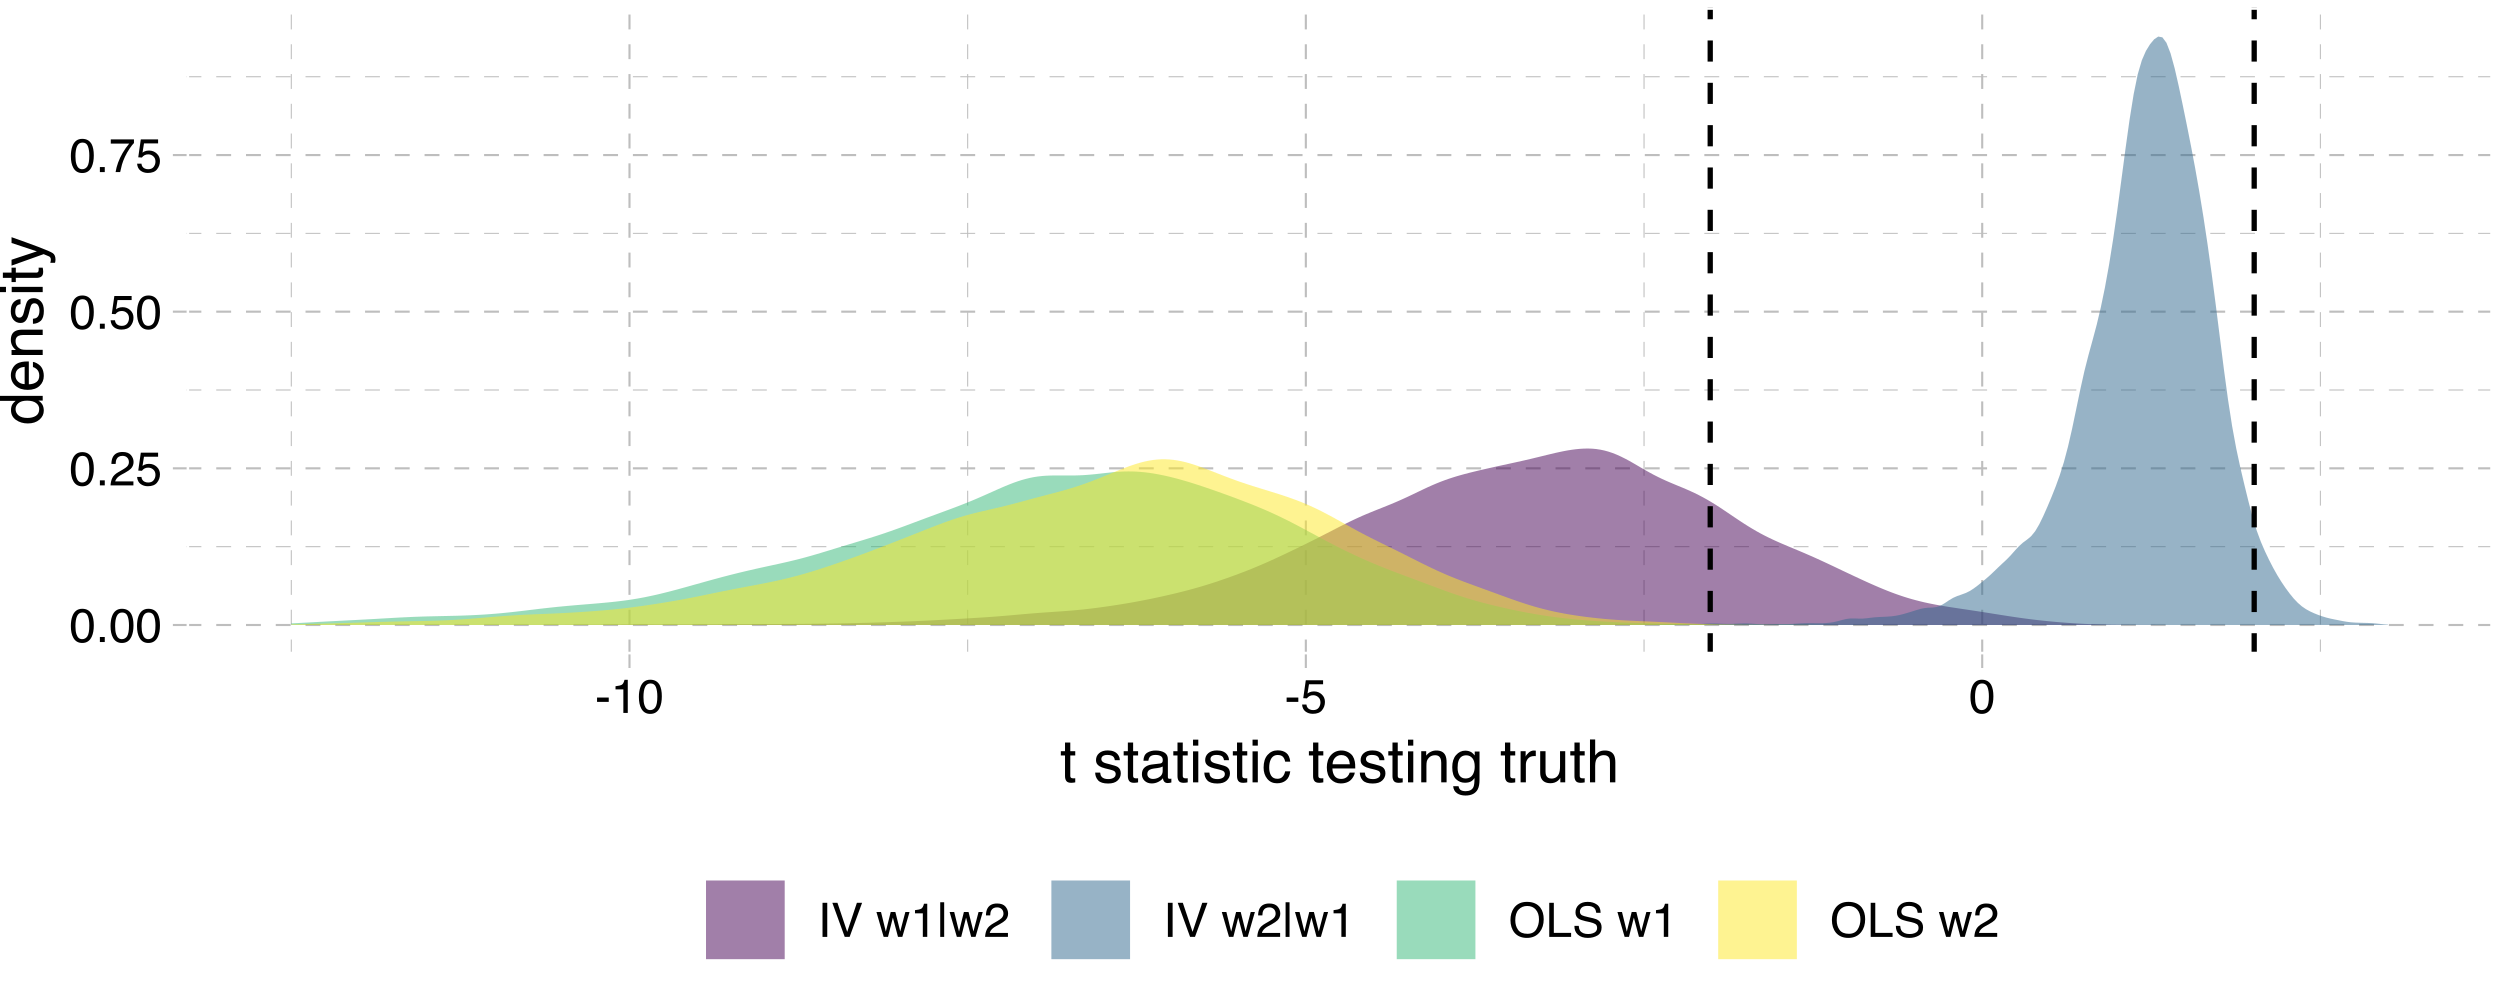 <?xml version="1.0" encoding="UTF-8"?>
<svg xmlns="http://www.w3.org/2000/svg" xmlns:xlink="http://www.w3.org/1999/xlink" width="504pt" height="201pt" viewBox="0 0 504 201" version="1.1">
<defs>
<g>
<symbol overflow="visible" id="glyph0-0">
<path style="stroke:none;" d="M 0.312 0 L 0.312 -6.875 L 5.766 -6.875 L 5.766 0 Z M 4.906 -0.859 L 4.906 -6.016 L 1.172 -6.016 L 1.172 -0.859 Z M 4.906 -0.859 "/>
</symbol>
<symbol overflow="visible" id="glyph0-1">
<path style="stroke:none;" d="M 2.594 -6.703 C 3.457 -6.703 4.086 -6.348 4.484 -5.641 C 4.773 -5.086 4.922 -4.328 4.922 -3.359 C 4.922 -2.453 4.785 -1.695 4.516 -1.094 C 4.129 -0.238 3.488 0.188 2.594 0.188 C 1.781 0.188 1.18 -0.16 0.797 -0.859 C 0.461 -1.453 0.297 -2.238 0.297 -3.219 C 0.297 -3.977 0.395 -4.633 0.594 -5.188 C 0.957 -6.195 1.625 -6.703 2.594 -6.703 Z M 2.578 -0.578 C 3.016 -0.578 3.363 -0.77 3.625 -1.156 C 3.883 -1.551 4.016 -2.273 4.016 -3.328 C 4.016 -4.086 3.922 -4.711 3.734 -5.203 C 3.547 -5.703 3.18 -5.953 2.641 -5.953 C 2.148 -5.953 1.789 -5.719 1.562 -5.25 C 1.332 -4.781 1.219 -4.094 1.219 -3.188 C 1.219 -2.5 1.289 -1.945 1.438 -1.531 C 1.656 -0.895 2.035 -0.578 2.578 -0.578 Z M 2.578 -0.578 "/>
</symbol>
<symbol overflow="visible" id="glyph0-2">
<path style="stroke:none;" d="M 0.812 -1.016 L 1.797 -1.016 L 1.797 0 L 0.812 0 Z M 0.812 -1.016 "/>
</symbol>
<symbol overflow="visible" id="glyph0-3">
<path style="stroke:none;" d="M 0.297 0 C 0.328 -0.57 0.445 -1.07 0.656 -1.5 C 0.863 -1.938 1.27 -2.328 1.875 -2.672 L 2.766 -3.188 C 3.172 -3.426 3.457 -3.629 3.625 -3.797 C 3.875 -4.055 4 -4.352 4 -4.688 C 4 -5.07 3.879 -5.379 3.641 -5.609 C 3.41 -5.836 3.102 -5.953 2.719 -5.953 C 2.133 -5.953 1.734 -5.734 1.516 -5.297 C 1.398 -5.066 1.336 -4.742 1.328 -4.328 L 0.469 -4.328 C 0.477 -4.91 0.582 -5.383 0.781 -5.75 C 1.145 -6.406 1.789 -6.734 2.719 -6.734 C 3.488 -6.734 4.051 -6.523 4.406 -6.109 C 4.758 -5.691 4.938 -5.227 4.938 -4.719 C 4.938 -4.188 4.75 -3.727 4.375 -3.344 C 4.156 -3.125 3.758 -2.852 3.188 -2.531 L 2.547 -2.188 C 2.242 -2.02 2.004 -1.859 1.828 -1.703 C 1.516 -1.43 1.316 -1.129 1.234 -0.797 L 4.906 -0.797 L 4.906 0 Z M 0.297 0 "/>
</symbol>
<symbol overflow="visible" id="glyph0-4">
<path style="stroke:none;" d="M 1.188 -1.703 C 1.238 -1.223 1.461 -0.895 1.859 -0.719 C 2.055 -0.625 2.285 -0.578 2.547 -0.578 C 3.047 -0.578 3.414 -0.734 3.656 -1.047 C 3.895 -1.367 4.016 -1.723 4.016 -2.109 C 4.016 -2.578 3.867 -2.938 3.578 -3.188 C 3.297 -3.445 2.957 -3.578 2.562 -3.578 C 2.27 -3.578 2.02 -3.52 1.812 -3.406 C 1.602 -3.289 1.426 -3.133 1.281 -2.938 L 0.547 -2.984 L 1.062 -6.594 L 4.547 -6.594 L 4.547 -5.781 L 1.703 -5.781 L 1.406 -3.922 C 1.562 -4.035 1.711 -4.125 1.859 -4.188 C 2.109 -4.289 2.395 -4.344 2.719 -4.344 C 3.332 -4.344 3.852 -4.141 4.281 -3.734 C 4.707 -3.336 4.922 -2.836 4.922 -2.234 C 4.922 -1.598 4.723 -1.035 4.328 -0.547 C 3.941 -0.066 3.32 0.172 2.469 0.172 C 1.914 0.172 1.43 0.02 1.016 -0.281 C 0.598 -0.594 0.363 -1.066 0.312 -1.703 Z M 1.188 -1.703 "/>
</symbol>
<symbol overflow="visible" id="glyph0-5">
<path style="stroke:none;" d="M 5.016 -6.594 L 5.016 -5.859 C 4.797 -5.648 4.508 -5.285 4.156 -4.766 C 3.801 -4.242 3.484 -3.688 3.203 -3.094 C 2.93 -2.508 2.727 -1.977 2.594 -1.5 C 2.5 -1.188 2.379 -0.688 2.234 0 L 1.312 0 C 1.52 -1.281 1.988 -2.555 2.719 -3.828 C 3.145 -4.566 3.594 -5.207 4.062 -5.75 L 0.344 -5.75 L 0.344 -6.594 Z M 5.016 -6.594 "/>
</symbol>
<symbol overflow="visible" id="glyph0-6">
<path style="stroke:none;" d="M 0.391 -3.109 L 2.75 -3.109 L 2.75 -2.234 L 0.391 -2.234 Z M 0.391 -3.109 "/>
</symbol>
<symbol overflow="visible" id="glyph0-7">
<path style="stroke:none;" d="M 0.922 -4.75 L 0.922 -5.391 C 1.523 -5.453 1.945 -5.551 2.188 -5.688 C 2.426 -5.832 2.609 -6.164 2.734 -6.688 L 3.391 -6.688 L 3.391 0 L 2.5 0 L 2.5 -4.75 Z M 0.922 -4.75 "/>
</symbol>
<symbol overflow="visible" id="glyph0-8">
<path style="stroke:none;" d="M 0.938 -6.875 L 1.891 -6.875 L 1.891 0 L 0.938 0 Z M 0.938 -6.875 "/>
</symbol>
<symbol overflow="visible" id="glyph0-9">
<path style="stroke:none;" d="M 1.281 -6.875 L 3.25 -1.016 L 5.203 -6.875 L 6.25 -6.875 L 3.734 0 L 2.75 0 L 0.25 -6.875 Z M 1.281 -6.875 "/>
</symbol>
<symbol overflow="visible" id="glyph0-10">
<path style="stroke:none;" d=""/>
</symbol>
<symbol overflow="visible" id="glyph0-11">
<path style="stroke:none;" d="M 1 -5.016 L 1.969 -1.062 L 2.953 -5.016 L 3.891 -5.016 L 4.875 -1.094 L 5.906 -5.016 L 6.75 -5.016 L 5.297 0 L 4.422 0 L 3.391 -3.891 L 2.406 0 L 1.531 0 L 0.078 -5.016 Z M 1 -5.016 "/>
</symbol>
<symbol overflow="visible" id="glyph0-12">
<path style="stroke:none;" d="M 1.469 0 L 0.672 0 L 0.672 -6.984 L 1.469 -6.984 Z M 1.469 0 "/>
</symbol>
<symbol overflow="visible" id="glyph0-13">
<path style="stroke:none;" d="M 3.703 -7.062 C 4.91 -7.062 5.812 -6.672 6.406 -5.891 C 6.852 -5.285 7.078 -4.508 7.078 -3.562 C 7.078 -2.531 6.816 -1.676 6.297 -1 C 5.68 -0.195 4.812 0.203 3.688 0.203 C 2.625 0.203 1.789 -0.145 1.188 -0.844 C 0.645 -1.52 0.375 -2.375 0.375 -3.406 C 0.375 -4.332 0.602 -5.129 1.062 -5.797 C 1.656 -6.641 2.535 -7.062 3.703 -7.062 Z M 3.797 -0.625 C 4.617 -0.625 5.211 -0.922 5.578 -1.516 C 5.941 -2.109 6.125 -2.785 6.125 -3.547 C 6.125 -4.359 5.91 -5.008 5.484 -5.5 C 5.066 -5.988 4.488 -6.234 3.75 -6.234 C 3.039 -6.234 2.461 -5.988 2.016 -5.5 C 1.566 -5.02 1.344 -4.301 1.344 -3.344 C 1.344 -2.582 1.535 -1.938 1.922 -1.406 C 2.305 -0.883 2.93 -0.625 3.797 -0.625 Z M 3.734 -7.062 Z M 3.734 -7.062 "/>
</symbol>
<symbol overflow="visible" id="glyph0-14">
<path style="stroke:none;" d="M 0.734 -6.875 L 1.656 -6.875 L 1.656 -0.812 L 5.141 -0.812 L 5.141 0 L 0.734 0 Z M 0.734 -6.875 "/>
</symbol>
<symbol overflow="visible" id="glyph0-15">
<path style="stroke:none;" d="M 1.344 -2.219 C 1.363 -1.832 1.453 -1.516 1.609 -1.266 C 1.922 -0.805 2.469 -0.578 3.25 -0.578 C 3.602 -0.578 3.922 -0.629 4.203 -0.734 C 4.766 -0.93 5.047 -1.281 5.047 -1.781 C 5.047 -2.156 4.926 -2.422 4.688 -2.578 C 4.445 -2.734 4.078 -2.867 3.578 -2.984 L 2.641 -3.188 C 2.035 -3.332 1.602 -3.488 1.344 -3.656 C 0.906 -3.938 0.688 -4.363 0.688 -4.938 C 0.688 -5.551 0.898 -6.055 1.328 -6.453 C 1.766 -6.859 2.375 -7.062 3.156 -7.062 C 3.875 -7.062 4.484 -6.883 4.984 -6.531 C 5.492 -6.188 5.75 -5.629 5.75 -4.859 L 4.875 -4.859 C 4.82 -5.234 4.723 -5.516 4.578 -5.703 C 4.285 -6.066 3.801 -6.25 3.125 -6.25 C 2.57 -6.25 2.176 -6.133 1.938 -5.906 C 1.695 -5.676 1.578 -5.406 1.578 -5.094 C 1.578 -4.758 1.719 -4.516 2 -4.359 C 2.188 -4.254 2.602 -4.129 3.25 -3.984 L 4.219 -3.766 C 4.676 -3.66 5.035 -3.516 5.297 -3.328 C 5.734 -3.004 5.953 -2.535 5.953 -1.922 C 5.953 -1.16 5.672 -0.613 5.109 -0.281 C 4.555 0.039 3.914 0.203 3.188 0.203 C 2.332 0.203 1.66 -0.016 1.172 -0.453 C 0.691 -0.891 0.457 -1.477 0.469 -2.219 Z M 3.219 -7.062 Z M 3.219 -7.062 "/>
</symbol>
<symbol overflow="visible" id="glyph1-0">
<path style="stroke:none;" d="M 0.391 0 L 0.391 -8.609 L 7.219 -8.609 L 7.219 0 Z M 6.141 -1.078 L 6.141 -7.531 L 1.469 -7.531 L 1.469 -1.078 Z M 6.141 -1.078 "/>
</symbol>
<symbol overflow="visible" id="glyph1-1">
<path style="stroke:none;" d="M 0.984 -8.031 L 2.047 -8.031 L 2.047 -6.281 L 3.047 -6.281 L 3.047 -5.422 L 2.047 -5.422 L 2.047 -1.312 C 2.047 -1.094 2.125 -0.945 2.281 -0.875 C 2.352 -0.832 2.488 -0.812 2.688 -0.812 C 2.738 -0.812 2.789 -0.812 2.844 -0.812 C 2.906 -0.82 2.973 -0.828 3.047 -0.828 L 3.047 0 C 2.93 0.031 2.805 0.051 2.672 0.062 C 2.547 0.082 2.406 0.094 2.25 0.094 C 1.758 0.094 1.426 -0.031 1.25 -0.281 C 1.07 -0.531 0.984 -0.859 0.984 -1.266 L 0.984 -5.422 L 0.141 -5.422 L 0.141 -6.281 L 0.984 -6.281 Z M 0.984 -8.031 "/>
</symbol>
<symbol overflow="visible" id="glyph1-2">
<path style="stroke:none;" d=""/>
</symbol>
<symbol overflow="visible" id="glyph1-3">
<path style="stroke:none;" d="M 1.406 -1.969 C 1.438 -1.613 1.523 -1.344 1.672 -1.156 C 1.93 -0.82 2.391 -0.656 3.047 -0.656 C 3.441 -0.656 3.785 -0.738 4.078 -0.906 C 4.379 -1.07 4.531 -1.332 4.531 -1.688 C 4.531 -1.957 4.41 -2.164 4.172 -2.312 C 4.016 -2.395 3.711 -2.492 3.266 -2.609 L 2.422 -2.812 C 1.891 -2.945 1.5 -3.098 1.25 -3.266 C 0.789 -3.547 0.562 -3.941 0.562 -4.453 C 0.562 -5.047 0.773 -5.523 1.203 -5.891 C 1.629 -6.254 2.207 -6.438 2.938 -6.438 C 3.875 -6.438 4.551 -6.16 4.969 -5.609 C 5.238 -5.254 5.367 -4.875 5.359 -4.469 L 4.359 -4.469 C 4.336 -4.707 4.254 -4.926 4.109 -5.125 C 3.867 -5.395 3.445 -5.531 2.844 -5.531 C 2.445 -5.531 2.145 -5.453 1.938 -5.297 C 1.738 -5.148 1.641 -4.953 1.641 -4.703 C 1.641 -4.43 1.773 -4.211 2.047 -4.047 C 2.203 -3.953 2.43 -3.867 2.734 -3.797 L 3.422 -3.625 C 4.18 -3.438 4.691 -3.258 4.953 -3.094 C 5.359 -2.82 5.562 -2.395 5.562 -1.812 C 5.562 -1.258 5.348 -0.781 4.922 -0.375 C 4.504 0.031 3.863 0.234 3 0.234 C 2.062 0.234 1.395 0.023 1 -0.391 C 0.613 -0.816 0.41 -1.344 0.391 -1.969 Z M 2.953 -6.422 Z M 2.953 -6.422 "/>
</symbol>
<symbol overflow="visible" id="glyph1-4">
<path style="stroke:none;" d="M 1.578 -1.672 C 1.578 -1.367 1.688 -1.129 1.906 -0.953 C 2.133 -0.773 2.398 -0.688 2.703 -0.688 C 3.078 -0.688 3.438 -0.77 3.781 -0.938 C 4.375 -1.227 4.672 -1.695 4.672 -2.344 L 4.672 -3.188 C 4.535 -3.113 4.363 -3.047 4.156 -2.984 C 3.957 -2.93 3.758 -2.895 3.562 -2.875 L 2.938 -2.797 C 2.551 -2.742 2.258 -2.66 2.062 -2.547 C 1.738 -2.367 1.578 -2.078 1.578 -1.672 Z M 4.141 -3.797 C 4.379 -3.828 4.539 -3.93 4.625 -4.109 C 4.664 -4.203 4.688 -4.336 4.688 -4.516 C 4.688 -4.867 4.555 -5.125 4.297 -5.281 C 4.047 -5.445 3.688 -5.531 3.219 -5.531 C 2.664 -5.531 2.273 -5.383 2.047 -5.094 C 1.91 -4.926 1.82 -4.68 1.781 -4.359 L 0.797 -4.359 C 0.816 -5.129 1.066 -5.664 1.547 -5.969 C 2.035 -6.27 2.598 -6.422 3.234 -6.422 C 3.973 -6.422 4.57 -6.281 5.031 -6 C 5.488 -5.719 5.719 -5.281 5.719 -4.688 L 5.719 -1.078 C 5.719 -0.973 5.738 -0.883 5.781 -0.812 C 5.832 -0.75 5.93 -0.719 6.078 -0.719 C 6.117 -0.719 6.164 -0.719 6.219 -0.719 C 6.281 -0.727 6.348 -0.738 6.422 -0.75 L 6.422 0.031 C 6.254 0.07 6.125 0.098 6.031 0.109 C 5.945 0.129 5.832 0.141 5.688 0.141 C 5.32 0.141 5.062 0.008 4.906 -0.25 C 4.812 -0.383 4.75 -0.578 4.719 -0.828 C 4.5 -0.547 4.188 -0.301 3.781 -0.094 C 3.383 0.113 2.945 0.219 2.469 0.219 C 1.883 0.219 1.406 0.039 1.031 -0.312 C 0.664 -0.664 0.484 -1.109 0.484 -1.641 C 0.484 -2.223 0.664 -2.676 1.031 -3 C 1.395 -3.32 1.867 -3.52 2.453 -3.594 Z M 3.266 -6.422 Z M 3.266 -6.422 "/>
</symbol>
<symbol overflow="visible" id="glyph1-5">
<path style="stroke:none;" d="M 0.781 -6.25 L 1.844 -6.25 L 1.844 0 L 0.781 0 Z M 0.781 -8.609 L 1.844 -8.609 L 1.844 -7.406 L 0.781 -7.406 Z M 0.781 -8.609 "/>
</symbol>
<symbol overflow="visible" id="glyph1-6">
<path style="stroke:none;" d="M 3.188 -6.453 C 3.895 -6.453 4.469 -6.281 4.906 -5.938 C 5.352 -5.594 5.625 -5.004 5.719 -4.172 L 4.688 -4.172 C 4.625 -4.555 4.484 -4.875 4.266 -5.125 C 4.047 -5.383 3.688 -5.516 3.188 -5.516 C 2.52 -5.516 2.039 -5.188 1.75 -4.531 C 1.562 -4.102 1.469 -3.578 1.469 -2.953 C 1.469 -2.328 1.598 -1.797 1.859 -1.359 C 2.129 -0.93 2.551 -0.719 3.125 -0.719 C 3.562 -0.719 3.906 -0.852 4.156 -1.125 C 4.414 -1.395 4.594 -1.758 4.688 -2.219 L 5.719 -2.219 C 5.602 -1.383 5.312 -0.773 4.844 -0.391 C 4.375 -0.004 3.773 0.188 3.047 0.188 C 2.223 0.188 1.566 -0.113 1.078 -0.719 C 0.586 -1.32 0.344 -2.07 0.344 -2.969 C 0.344 -4.07 0.609 -4.926 1.141 -5.531 C 1.68 -6.145 2.363 -6.453 3.188 -6.453 Z M 3.031 -6.422 Z M 3.031 -6.422 "/>
</symbol>
<symbol overflow="visible" id="glyph1-7">
<path style="stroke:none;" d="M 3.391 -6.422 C 3.836 -6.422 4.27 -6.316 4.688 -6.109 C 5.102 -5.898 5.422 -5.629 5.641 -5.297 C 5.848 -4.973 5.988 -4.602 6.062 -4.188 C 6.125 -3.895 6.156 -3.43 6.156 -2.797 L 1.547 -2.797 C 1.566 -2.16 1.719 -1.648 2 -1.266 C 2.281 -0.879 2.719 -0.688 3.312 -0.688 C 3.863 -0.688 4.301 -0.867 4.625 -1.234 C 4.812 -1.441 4.945 -1.688 5.031 -1.969 L 6.062 -1.969 C 6.039 -1.738 5.953 -1.484 5.797 -1.203 C 5.641 -0.922 5.469 -0.688 5.281 -0.5 C 4.957 -0.188 4.555 0.02 4.078 0.125 C 3.828 0.188 3.539 0.219 3.219 0.219 C 2.438 0.219 1.773 -0.062 1.234 -0.625 C 0.691 -1.195 0.422 -1.992 0.422 -3.016 C 0.422 -4.023 0.691 -4.844 1.234 -5.469 C 1.785 -6.102 2.504 -6.422 3.391 -6.422 Z M 5.062 -3.641 C 5.02 -4.098 4.922 -4.461 4.766 -4.734 C 4.484 -5.242 4.004 -5.5 3.328 -5.5 C 2.836 -5.5 2.426 -5.32 2.094 -4.969 C 1.77 -4.625 1.598 -4.18 1.578 -3.641 Z M 3.281 -6.422 Z M 3.281 -6.422 "/>
</symbol>
<symbol overflow="visible" id="glyph1-8">
<path style="stroke:none;" d="M 0.781 -6.281 L 1.781 -6.281 L 1.781 -5.391 C 2.07 -5.754 2.383 -6.016 2.719 -6.172 C 3.051 -6.336 3.422 -6.422 3.828 -6.422 C 4.711 -6.422 5.312 -6.109 5.625 -5.484 C 5.801 -5.141 5.891 -4.656 5.891 -4.031 L 5.891 0 L 4.812 0 L 4.812 -3.953 C 4.812 -4.336 4.754 -4.645 4.641 -4.875 C 4.453 -5.27 4.113 -5.469 3.625 -5.469 C 3.375 -5.469 3.172 -5.441 3.016 -5.391 C 2.723 -5.305 2.469 -5.133 2.25 -4.875 C 2.07 -4.664 1.957 -4.453 1.906 -4.234 C 1.852 -4.016 1.828 -3.695 1.828 -3.281 L 1.828 0 L 0.781 0 Z M 3.25 -6.422 Z M 3.25 -6.422 "/>
</symbol>
<symbol overflow="visible" id="glyph1-9">
<path style="stroke:none;" d="M 2.984 -6.391 C 3.484 -6.391 3.914 -6.27 4.281 -6.031 C 4.477 -5.883 4.68 -5.68 4.891 -5.422 L 4.891 -6.219 L 5.859 -6.219 L 5.859 -0.516 C 5.859 0.285 5.742 0.914 5.516 1.375 C 5.078 2.227 4.25 2.656 3.031 2.656 C 2.352 2.656 1.785 2.504 1.328 2.203 C 0.867 1.898 0.609 1.426 0.547 0.781 L 1.625 0.781 C 1.676 1.062 1.773 1.281 1.922 1.438 C 2.16 1.664 2.535 1.781 3.047 1.781 C 3.859 1.781 4.391 1.492 4.641 0.922 C 4.785 0.586 4.852 -0.008 4.844 -0.875 C 4.633 -0.551 4.379 -0.312 4.078 -0.156 C 3.785 0 3.395 0.078 2.906 0.078 C 2.227 0.078 1.633 -0.16 1.125 -0.641 C 0.613 -1.129 0.359 -1.93 0.359 -3.047 C 0.359 -4.098 0.613 -4.914 1.125 -5.5 C 1.645 -6.094 2.266 -6.391 2.984 -6.391 Z M 4.891 -3.172 C 4.891 -3.941 4.727 -4.516 4.406 -4.891 C 4.082 -5.266 3.676 -5.453 3.188 -5.453 C 2.438 -5.453 1.926 -5.102 1.656 -4.406 C 1.508 -4.039 1.438 -3.555 1.438 -2.953 C 1.438 -2.242 1.578 -1.703 1.859 -1.328 C 2.148 -0.961 2.539 -0.781 3.031 -0.781 C 3.789 -0.781 4.32 -1.125 4.625 -1.812 C 4.801 -2.195 4.891 -2.648 4.891 -3.172 Z M 3.109 -6.422 Z M 3.109 -6.422 "/>
</symbol>
<symbol overflow="visible" id="glyph1-10">
<path style="stroke:none;" d="M 0.797 -6.281 L 1.812 -6.281 L 1.812 -5.188 C 1.883 -5.406 2.082 -5.664 2.406 -5.969 C 2.727 -6.27 3.098 -6.422 3.516 -6.422 C 3.535 -6.422 3.566 -6.414 3.609 -6.406 C 3.66 -6.406 3.742 -6.398 3.859 -6.391 L 3.859 -5.281 C 3.797 -5.289 3.738 -5.297 3.688 -5.297 C 3.633 -5.297 3.578 -5.297 3.516 -5.297 C 2.984 -5.297 2.57 -5.125 2.281 -4.781 C 2 -4.445 1.859 -4.055 1.859 -3.609 L 1.859 0 L 0.797 0 Z M 0.797 -6.281 "/>
</symbol>
<symbol overflow="visible" id="glyph1-11">
<path style="stroke:none;" d="M 1.828 -6.281 L 1.828 -2.109 C 1.828 -1.785 1.879 -1.523 1.984 -1.328 C 2.172 -0.953 2.52 -0.766 3.031 -0.766 C 3.758 -0.766 4.258 -1.094 4.531 -1.75 C 4.676 -2.102 4.75 -2.582 4.75 -3.188 L 4.75 -6.281 L 5.797 -6.281 L 5.797 0 L 4.812 0 L 4.812 -0.922 C 4.676 -0.68 4.508 -0.484 4.312 -0.328 C 3.906 0.004 3.414 0.172 2.844 0.172 C 1.945 0.172 1.336 -0.129 1.016 -0.734 C 0.836 -1.047 0.75 -1.473 0.75 -2.016 L 0.75 -6.281 Z M 3.281 -6.422 Z M 3.281 -6.422 "/>
</symbol>
<symbol overflow="visible" id="glyph1-12">
<path style="stroke:none;" d="M 0.781 -8.641 L 1.828 -8.641 L 1.828 -5.422 C 2.078 -5.742 2.301 -5.969 2.5 -6.094 C 2.844 -6.312 3.27 -6.422 3.781 -6.422 C 4.688 -6.422 5.301 -6.102 5.625 -5.469 C 5.801 -5.125 5.891 -4.645 5.891 -4.031 L 5.891 0 L 4.812 0 L 4.812 -3.953 C 4.812 -4.41 4.75 -4.75 4.625 -4.969 C 4.438 -5.312 4.078 -5.484 3.547 -5.484 C 3.109 -5.484 2.711 -5.332 2.359 -5.031 C 2.004 -4.727 1.828 -4.16 1.828 -3.328 L 1.828 0 L 0.781 0 Z M 0.781 -8.641 "/>
</symbol>
<symbol overflow="visible" id="glyph2-0">
<path style="stroke:none;" d="M 0 -0.391 L -8.609 -0.391 L -8.609 -7.219 L 0 -7.219 Z M -1.078 -6.141 L -7.531 -6.141 L -7.531 -1.469 L -1.078 -1.469 Z M -1.078 -6.141 "/>
</symbol>
<symbol overflow="visible" id="glyph2-1">
<path style="stroke:none;" d="M -3.062 -1.438 C -2.395 -1.438 -1.832 -1.578 -1.375 -1.859 C -0.926 -2.148 -0.703 -2.609 -0.703 -3.234 C -0.703 -3.723 -0.91 -4.125 -1.328 -4.438 C -1.742 -4.758 -2.348 -4.922 -3.141 -4.922 C -3.93 -4.922 -4.516 -4.754 -4.891 -4.422 C -5.273 -4.098 -5.469 -3.703 -5.469 -3.234 C -5.469 -2.703 -5.266 -2.27 -4.859 -1.938 C -4.453 -1.602 -3.852 -1.438 -3.062 -1.438 Z M -6.391 -3.031 C -6.391 -3.508 -6.285 -3.91 -6.078 -4.234 C -5.961 -4.422 -5.758 -4.633 -5.469 -4.875 L -8.641 -4.875 L -8.641 -5.891 L 0 -5.891 L 0 -4.938 L -0.875 -4.938 C -0.488 -4.695 -0.207 -4.406 -0.031 -4.062 C 0.133 -3.727 0.219 -3.344 0.219 -2.906 C 0.219 -2.207 -0.07 -1.602 -0.656 -1.094 C -1.25 -0.582 -2.031 -0.328 -3 -0.328 C -3.914 -0.328 -4.707 -0.562 -5.375 -1.031 C -6.051 -1.5 -6.391 -2.164 -6.391 -3.031 Z M -6.391 -3.031 "/>
</symbol>
<symbol overflow="visible" id="glyph2-2">
<path style="stroke:none;" d="M -6.422 -3.391 C -6.422 -3.836 -6.316 -4.27 -6.109 -4.688 C -5.898 -5.102 -5.629 -5.422 -5.297 -5.641 C -4.973 -5.848 -4.602 -5.988 -4.188 -6.062 C -3.895 -6.125 -3.43 -6.156 -2.797 -6.156 L -2.797 -1.547 C -2.16 -1.566 -1.648 -1.719 -1.266 -2 C -0.879 -2.281 -0.688 -2.719 -0.688 -3.312 C -0.688 -3.863 -0.867 -4.301 -1.234 -4.625 C -1.441 -4.812 -1.688 -4.945 -1.969 -5.031 L -1.969 -6.062 C -1.738 -6.039 -1.484 -5.953 -1.203 -5.797 C -0.922 -5.641 -0.688 -5.469 -0.5 -5.281 C -0.188 -4.957 0.02 -4.555 0.125 -4.078 C 0.188 -3.828 0.219 -3.539 0.219 -3.219 C 0.219 -2.438 -0.062 -1.773 -0.625 -1.234 C -1.195 -0.691 -1.992 -0.422 -3.016 -0.422 C -4.023 -0.422 -4.844 -0.691 -5.469 -1.234 C -6.102 -1.785 -6.422 -2.504 -6.422 -3.391 Z M -3.641 -5.062 C -4.098 -5.02 -4.461 -4.922 -4.734 -4.766 C -5.242 -4.484 -5.5 -4.004 -5.5 -3.328 C -5.5 -2.836 -5.32 -2.426 -4.969 -2.094 C -4.625 -1.77 -4.18 -1.598 -3.641 -1.578 Z M -6.422 -3.281 Z M -6.422 -3.281 "/>
</symbol>
<symbol overflow="visible" id="glyph2-3">
<path style="stroke:none;" d="M -6.281 -0.781 L -6.281 -1.781 L -5.391 -1.781 C -5.754 -2.07 -6.016 -2.383 -6.172 -2.719 C -6.336 -3.051 -6.422 -3.422 -6.422 -3.828 C -6.422 -4.711 -6.109 -5.312 -5.484 -5.625 C -5.141 -5.801 -4.656 -5.891 -4.031 -5.891 L 0 -5.891 L 0 -4.812 L -3.953 -4.812 C -4.336 -4.812 -4.645 -4.754 -4.875 -4.641 C -5.27 -4.453 -5.469 -4.113 -5.469 -3.625 C -5.469 -3.375 -5.441 -3.172 -5.391 -3.016 C -5.305 -2.723 -5.133 -2.469 -4.875 -2.25 C -4.664 -2.07 -4.453 -1.957 -4.234 -1.906 C -4.016 -1.852 -3.695 -1.828 -3.281 -1.828 L 0 -1.828 L 0 -0.781 Z M -6.422 -3.25 Z M -6.422 -3.25 "/>
</symbol>
<symbol overflow="visible" id="glyph2-4">
<path style="stroke:none;" d="M -1.969 -1.406 C -1.613 -1.438 -1.344 -1.523 -1.156 -1.672 C -0.82 -1.93 -0.656 -2.391 -0.656 -3.047 C -0.656 -3.441 -0.738 -3.785 -0.906 -4.078 C -1.07 -4.379 -1.332 -4.531 -1.688 -4.531 C -1.957 -4.531 -2.164 -4.41 -2.312 -4.172 C -2.395 -4.016 -2.492 -3.711 -2.609 -3.266 L -2.812 -2.422 C -2.945 -1.891 -3.098 -1.5 -3.266 -1.25 C -3.547 -0.789 -3.941 -0.562 -4.453 -0.562 C -5.047 -0.562 -5.523 -0.773 -5.891 -1.203 C -6.254 -1.629 -6.438 -2.207 -6.438 -2.938 C -6.438 -3.875 -6.16 -4.551 -5.609 -4.969 C -5.254 -5.238 -4.875 -5.367 -4.469 -5.359 L -4.469 -4.359 C -4.707 -4.336 -4.926 -4.254 -5.125 -4.109 C -5.395 -3.867 -5.531 -3.445 -5.531 -2.844 C -5.531 -2.445 -5.453 -2.145 -5.297 -1.938 C -5.148 -1.738 -4.953 -1.641 -4.703 -1.641 C -4.43 -1.641 -4.211 -1.773 -4.047 -2.047 C -3.953 -2.203 -3.867 -2.43 -3.797 -2.734 L -3.625 -3.422 C -3.438 -4.18 -3.258 -4.691 -3.094 -4.953 C -2.82 -5.359 -2.395 -5.562 -1.812 -5.562 C -1.258 -5.562 -0.781 -5.348 -0.375 -4.922 C 0.031 -4.504 0.234 -3.863 0.234 -3 C 0.234 -2.062 0.023 -1.395 -0.391 -1 C -0.816 -0.613 -1.344 -0.41 -1.969 -0.391 Z M -6.422 -2.953 Z M -6.422 -2.953 "/>
</symbol>
<symbol overflow="visible" id="glyph2-5">
<path style="stroke:none;" d="M -6.25 -0.781 L -6.25 -1.844 L 0 -1.844 L 0 -0.781 Z M -8.609 -0.781 L -8.609 -1.844 L -7.406 -1.844 L -7.406 -0.781 Z M -8.609 -0.781 "/>
</symbol>
<symbol overflow="visible" id="glyph2-6">
<path style="stroke:none;" d="M -8.031 -0.984 L -8.031 -2.047 L -6.281 -2.047 L -6.281 -3.047 L -5.422 -3.047 L -5.422 -2.047 L -1.312 -2.047 C -1.094 -2.047 -0.945 -2.125 -0.875 -2.281 C -0.832 -2.352 -0.812 -2.488 -0.812 -2.688 C -0.812 -2.738 -0.812 -2.789 -0.812 -2.844 C -0.82 -2.906 -0.828 -2.973 -0.828 -3.047 L 0 -3.047 C 0.031 -2.93 0.051 -2.805 0.062 -2.672 C 0.082 -2.547 0.094 -2.406 0.094 -2.25 C 0.094 -1.758 -0.031 -1.426 -0.281 -1.25 C -0.531 -1.07 -0.859 -0.984 -1.266 -0.984 L -5.422 -0.984 L -5.422 -0.141 L -6.281 -0.141 L -6.281 -0.984 Z M -8.031 -0.984 "/>
</symbol>
<symbol overflow="visible" id="glyph2-7">
<path style="stroke:none;" d="M -6.281 -4.688 L -6.281 -5.859 C -5.875 -5.711 -4.953 -5.383 -3.516 -4.875 C -2.441 -4.488 -1.566 -4.164 -0.891 -3.906 C 0.711 -3.301 1.691 -2.875 2.047 -2.625 C 2.398 -2.375 2.578 -1.941 2.578 -1.328 C 2.578 -1.18 2.566 -1.066 2.547 -0.984 C 2.535 -0.91 2.516 -0.812 2.484 -0.688 L 1.531 -0.688 C 1.582 -0.875 1.613 -1.008 1.625 -1.094 C 1.633 -1.176 1.641 -1.25 1.641 -1.312 C 1.641 -1.5 1.609 -1.641 1.547 -1.734 C 1.484 -1.828 1.406 -1.906 1.312 -1.969 C 1.281 -1.988 1.117 -2.055 0.828 -2.172 C 0.535 -2.297 0.32 -2.383 0.188 -2.438 L -6.281 -0.125 L -6.281 -1.312 L -1.172 -3 Z M -6.422 -3 Z M -6.422 -3 "/>
</symbol>
</g>
<clipPath id="clip1">
  <path d="M 37.594 1.441 L 503.562 1.441 L 503.562 132.93 L 37.594 132.93 Z M 37.594 1.441 "/>
</clipPath>
<clipPath id="clip2">
  <path d="M 37.594 110 L 503 110 L 503 111 L 37.594 111 Z M 37.594 110 "/>
</clipPath>
<clipPath id="clip3">
  <path d="M 37.594 78 L 503 78 L 503 79 L 37.594 79 Z M 37.594 78 "/>
</clipPath>
<clipPath id="clip4">
  <path d="M 37.594 46 L 503 46 L 503 48 L 37.594 48 Z M 37.594 46 "/>
</clipPath>
<clipPath id="clip5">
  <path d="M 37.594 15 L 503 15 L 503 16 L 37.594 16 Z M 37.594 15 "/>
</clipPath>
<clipPath id="clip6">
  <path d="M 58 1.441 L 59 1.441 L 59 132.93 L 58 132.93 Z M 58 1.441 "/>
</clipPath>
<clipPath id="clip7">
  <path d="M 194 1.441 L 196 1.441 L 196 132.93 L 194 132.93 Z M 194 1.441 "/>
</clipPath>
<clipPath id="clip8">
  <path d="M 331 1.441 L 332 1.441 L 332 132.93 L 331 132.93 Z M 331 1.441 "/>
</clipPath>
<clipPath id="clip9">
  <path d="M 467 1.441 L 468 1.441 L 468 132.93 L 467 132.93 Z M 467 1.441 "/>
</clipPath>
<clipPath id="clip10">
  <path d="M 37.594 125 L 503 125 L 503 127 L 37.594 127 Z M 37.594 125 "/>
</clipPath>
<clipPath id="clip11">
  <path d="M 37.594 94 L 503 94 L 503 95 L 37.594 95 Z M 37.594 94 "/>
</clipPath>
<clipPath id="clip12">
  <path d="M 37.594 62 L 503 62 L 503 64 L 37.594 64 Z M 37.594 62 "/>
</clipPath>
<clipPath id="clip13">
  <path d="M 37.594 31 L 503 31 L 503 32 L 37.594 32 Z M 37.594 31 "/>
</clipPath>
<clipPath id="clip14">
  <path d="M 126 1.441 L 128 1.441 L 128 132.93 L 126 132.93 Z M 126 1.441 "/>
</clipPath>
<clipPath id="clip15">
  <path d="M 263 1.441 L 264 1.441 L 264 132.93 L 263 132.93 Z M 263 1.441 "/>
</clipPath>
<clipPath id="clip16">
  <path d="M 399 1.441 L 400 1.441 L 400 132.93 L 399 132.93 Z M 399 1.441 "/>
</clipPath>
<clipPath id="clip17">
  <path d="M 453 1.441 L 455 1.441 L 455 132.93 L 453 132.93 Z M 453 1.441 "/>
</clipPath>
<clipPath id="clip18">
  <path d="M 344 1.441 L 346 1.441 L 346 132.93 L 344 132.93 Z M 344 1.441 "/>
</clipPath>
<clipPath id="clip19">
  <path d="M 37.594 1.441 L 503.562 1.441 L 503.562 132.93 L 37.594 132.93 Z M 37.594 1.441 "/>
</clipPath>
</defs>
<g id="surface726">
<rect x="0" y="0" width="504" height="201" style="fill:rgb(100%,100%,100%);fill-opacity:1;stroke:none;"/>
<rect x="0" y="0" width="504" height="201" style="fill:rgb(100%,100%,100%);fill-opacity:1;stroke:none;"/>
<g clip-path="url(#clip1)" clip-rule="nonzero">
<path style="fill:none;stroke-width:1.067;stroke-linecap:round;stroke-linejoin:round;stroke:rgb(100%,100%,100%);stroke-opacity:1;stroke-miterlimit:10;" d="M 37.594 131.926 L 502.562 131.926 L 502.562 1.438 L 37.594 1.438 Z M 37.594 131.926 "/>
</g>
<g clip-path="url(#clip2)" clip-rule="nonzero">
<path style="fill:none;stroke-width:0.213;stroke-linecap:butt;stroke-linejoin:round;stroke:rgb(74.51%,74.51%,74.51%);stroke-opacity:1;stroke-dasharray:3,3;stroke-miterlimit:10;" d="M 37.594 110.207 L 502.559 110.207 "/>
</g>
<g clip-path="url(#clip3)" clip-rule="nonzero">
<path style="fill:none;stroke-width:0.213;stroke-linecap:butt;stroke-linejoin:round;stroke:rgb(74.51%,74.51%,74.51%);stroke-opacity:1;stroke-dasharray:3,3;stroke-miterlimit:10;" d="M 37.594 78.625 L 502.559 78.625 "/>
</g>
<g clip-path="url(#clip4)" clip-rule="nonzero">
<path style="fill:none;stroke-width:0.213;stroke-linecap:butt;stroke-linejoin:round;stroke:rgb(74.51%,74.51%,74.51%);stroke-opacity:1;stroke-dasharray:3,3;stroke-miterlimit:10;" d="M 37.594 47.047 L 502.559 47.047 "/>
</g>
<g clip-path="url(#clip5)" clip-rule="nonzero">
<path style="fill:none;stroke-width:0.213;stroke-linecap:butt;stroke-linejoin:round;stroke:rgb(74.51%,74.51%,74.51%);stroke-opacity:1;stroke-dasharray:3,3;stroke-miterlimit:10;" d="M 37.594 15.465 L 502.559 15.465 "/>
</g>
<g clip-path="url(#clip6)" clip-rule="nonzero">
<path style="fill:none;stroke-width:0.213;stroke-linecap:butt;stroke-linejoin:round;stroke:rgb(74.51%,74.51%,74.51%);stroke-opacity:1;stroke-dasharray:3,3;stroke-miterlimit:10;" d="M 58.727 131.926 L 58.727 1.441 "/>
</g>
<g clip-path="url(#clip7)" clip-rule="nonzero">
<path style="fill:none;stroke-width:0.213;stroke-linecap:butt;stroke-linejoin:round;stroke:rgb(74.51%,74.51%,74.51%);stroke-opacity:1;stroke-dasharray:3,3;stroke-miterlimit:10;" d="M 195.082 131.926 L 195.082 1.441 "/>
</g>
<g clip-path="url(#clip8)" clip-rule="nonzero">
<path style="fill:none;stroke-width:0.213;stroke-linecap:butt;stroke-linejoin:round;stroke:rgb(74.51%,74.51%,74.51%);stroke-opacity:1;stroke-dasharray:3,3;stroke-miterlimit:10;" d="M 331.438 131.926 L 331.438 1.441 "/>
</g>
<g clip-path="url(#clip9)" clip-rule="nonzero">
<path style="fill:none;stroke-width:0.213;stroke-linecap:butt;stroke-linejoin:round;stroke:rgb(74.51%,74.51%,74.51%);stroke-opacity:1;stroke-dasharray:3,3;stroke-miterlimit:10;" d="M 467.789 131.926 L 467.789 1.441 "/>
</g>
<g clip-path="url(#clip10)" clip-rule="nonzero">
<path style="fill:none;stroke-width:0.427;stroke-linecap:butt;stroke-linejoin:round;stroke:rgb(74.51%,74.51%,74.51%);stroke-opacity:1;stroke-dasharray:3,3;stroke-miterlimit:10;" d="M 37.594 125.996 L 502.559 125.996 "/>
</g>
<g clip-path="url(#clip11)" clip-rule="nonzero">
<path style="fill:none;stroke-width:0.427;stroke-linecap:butt;stroke-linejoin:round;stroke:rgb(74.51%,74.51%,74.51%);stroke-opacity:1;stroke-dasharray:3,3;stroke-miterlimit:10;" d="M 37.594 94.414 L 502.559 94.414 "/>
</g>
<g clip-path="url(#clip12)" clip-rule="nonzero">
<path style="fill:none;stroke-width:0.427;stroke-linecap:butt;stroke-linejoin:round;stroke:rgb(74.51%,74.51%,74.51%);stroke-opacity:1;stroke-dasharray:3,3;stroke-miterlimit:10;" d="M 37.594 62.836 L 502.559 62.836 "/>
</g>
<g clip-path="url(#clip13)" clip-rule="nonzero">
<path style="fill:none;stroke-width:0.427;stroke-linecap:butt;stroke-linejoin:round;stroke:rgb(74.51%,74.51%,74.51%);stroke-opacity:1;stroke-dasharray:3,3;stroke-miterlimit:10;" d="M 37.594 31.258 L 502.559 31.258 "/>
</g>
<g clip-path="url(#clip14)" clip-rule="nonzero">
<path style="fill:none;stroke-width:0.427;stroke-linecap:butt;stroke-linejoin:round;stroke:rgb(74.51%,74.51%,74.51%);stroke-opacity:1;stroke-dasharray:3,3;stroke-miterlimit:10;" d="M 126.906 131.926 L 126.906 1.441 "/>
</g>
<g clip-path="url(#clip15)" clip-rule="nonzero">
<path style="fill:none;stroke-width:0.427;stroke-linecap:butt;stroke-linejoin:round;stroke:rgb(74.51%,74.51%,74.51%);stroke-opacity:1;stroke-dasharray:3,3;stroke-miterlimit:10;" d="M 263.258 131.926 L 263.258 1.441 "/>
</g>
<g clip-path="url(#clip16)" clip-rule="nonzero">
<path style="fill:none;stroke-width:0.427;stroke-linecap:butt;stroke-linejoin:round;stroke:rgb(74.51%,74.51%,74.51%);stroke-opacity:1;stroke-dasharray:3,3;stroke-miterlimit:10;" d="M 399.613 131.926 L 399.613 1.441 "/>
</g>
<path style=" stroke:none;fill-rule:nonzero;fill:rgb(26.667%,0.392%,32.941%);fill-opacity:0.502;" d="M 58.727 125.996 L 100.086 125.996 L 100.914 125.992 L 104.223 125.992 L 105.051 125.988 L 105.879 125.988 L 106.707 125.984 L 107.531 125.984 L 108.359 125.98 L 109.188 125.98 L 110.016 125.977 L 110.84 125.973 L 111.668 125.973 L 112.496 125.969 L 113.324 125.969 L 114.148 125.965 L 114.977 125.965 L 116.633 125.957 L 117.457 125.957 L 119.941 125.945 L 120.766 125.941 L 121.594 125.938 L 122.422 125.93 L 123.25 125.926 L 124.078 125.918 L 124.902 125.914 L 127.387 125.902 L 128.211 125.902 L 129.039 125.898 L 131.52 125.898 L 132.348 125.902 L 136.484 125.902 L 137.312 125.898 L 138.137 125.898 L 140.621 125.887 L 141.449 125.879 L 142.273 125.875 L 143.102 125.871 L 143.93 125.863 L 144.758 125.859 L 145.582 125.852 L 147.238 125.844 L 148.066 125.836 L 148.891 125.832 L 151.375 125.82 L 152.199 125.812 L 154.684 125.801 L 155.508 125.797 L 156.336 125.793 L 157.164 125.793 L 158.82 125.785 L 159.645 125.781 L 160.473 125.777 L 161.301 125.77 L 162.129 125.766 L 162.953 125.758 L 165.438 125.734 L 166.262 125.723 L 168.746 125.688 L 169.57 125.672 L 170.398 125.656 L 171.227 125.637 L 172.055 125.621 L 172.879 125.602 L 173.707 125.578 L 174.535 125.559 L 176.191 125.512 L 177.016 125.484 L 177.844 125.461 L 179.5 125.406 L 180.324 125.379 L 181.152 125.348 L 181.98 125.32 L 182.809 125.289 L 183.633 125.254 L 184.461 125.223 L 185.289 125.184 L 186.117 125.148 L 186.941 125.109 L 189.426 124.98 L 190.25 124.934 L 191.078 124.891 L 193.562 124.75 L 194.387 124.703 L 195.215 124.652 L 196.043 124.605 L 196.871 124.555 L 197.695 124.504 L 199.352 124.395 L 200.18 124.332 L 201.004 124.27 L 202.66 124.137 L 203.488 124.066 L 204.312 123.992 L 205.969 123.844 L 207.625 123.703 L 208.449 123.637 L 209.277 123.57 L 210.105 123.508 L 210.934 123.449 L 211.758 123.395 L 212.586 123.336 L 213.414 123.281 L 214.242 123.223 L 215.066 123.16 L 215.895 123.094 L 216.723 123.023 L 217.551 122.945 L 218.375 122.863 L 219.203 122.77 L 220.031 122.672 L 220.859 122.57 L 221.684 122.461 L 222.512 122.348 L 223.34 122.23 L 224.168 122.109 L 224.996 121.98 L 225.82 121.852 L 227.477 121.578 L 228.305 121.434 L 229.129 121.281 L 229.957 121.125 L 230.785 120.965 L 231.613 120.801 L 232.438 120.633 L 233.266 120.457 L 234.094 120.277 L 234.922 120.094 L 235.746 119.902 L 236.574 119.711 L 237.402 119.512 L 238.23 119.305 L 239.055 119.094 L 239.883 118.875 L 240.711 118.648 L 241.539 118.414 L 242.367 118.172 L 243.191 117.922 L 244.02 117.664 L 244.848 117.395 L 245.676 117.121 L 246.5 116.836 L 247.328 116.551 L 248.156 116.254 L 248.984 115.953 L 249.809 115.645 L 250.637 115.332 L 251.465 115.008 L 252.293 114.68 L 253.117 114.34 L 253.945 113.992 L 254.773 113.637 L 255.602 113.273 L 256.426 112.898 L 257.254 112.523 L 258.91 111.75 L 259.738 111.355 L 260.562 110.957 L 261.391 110.559 L 262.219 110.156 L 263.047 109.75 L 263.871 109.34 L 264.699 108.93 L 266.355 108.094 L 267.18 107.668 L 269.664 106.391 L 270.488 105.969 L 271.316 105.555 L 272.145 105.148 L 272.973 104.754 L 273.797 104.371 L 274.625 104 L 275.453 103.645 L 276.281 103.301 L 277.109 102.965 L 277.934 102.633 L 278.762 102.305 L 279.59 101.973 L 280.418 101.637 L 281.242 101.289 L 282.07 100.93 L 282.898 100.559 L 283.727 100.18 L 284.551 99.789 L 285.379 99.391 L 287.035 98.602 L 287.859 98.215 L 288.688 97.844 L 289.516 97.492 L 290.344 97.156 L 291.168 96.844 L 291.996 96.551 L 292.824 96.277 L 293.652 96.02 L 294.48 95.781 L 295.305 95.555 L 296.133 95.34 L 296.961 95.133 L 297.789 94.934 L 298.613 94.738 L 299.441 94.547 L 300.27 94.359 L 301.098 94.176 L 301.922 93.992 L 304.406 93.453 L 305.23 93.273 L 306.887 92.906 L 308.543 92.523 L 309.367 92.324 L 310.195 92.125 L 311.852 91.719 L 312.676 91.52 L 313.504 91.324 L 314.332 91.141 L 315.16 90.969 L 315.984 90.812 L 316.812 90.68 L 317.641 90.57 L 318.469 90.488 L 319.293 90.438 L 320.121 90.422 L 320.949 90.449 L 321.777 90.523 L 322.602 90.648 L 323.43 90.82 L 324.258 91.047 L 325.086 91.324 L 325.914 91.652 L 326.738 92.023 L 327.566 92.434 L 328.395 92.875 L 329.223 93.344 L 330.047 93.824 L 330.875 94.309 L 331.703 94.789 L 332.531 95.254 L 333.355 95.699 L 334.184 96.121 L 335.012 96.523 L 335.84 96.902 L 336.664 97.262 L 337.492 97.609 L 338.32 97.953 L 339.148 98.293 L 339.973 98.645 L 340.801 99.012 L 341.629 99.395 L 342.457 99.805 L 343.285 100.238 L 344.109 100.695 L 344.938 101.184 L 345.766 101.691 L 346.594 102.219 L 347.418 102.766 L 349.902 104.441 L 350.727 104.992 L 351.555 105.535 L 352.383 106.059 L 353.211 106.562 L 354.035 107.047 L 354.863 107.508 L 355.691 107.945 L 356.52 108.359 L 357.344 108.754 L 358.172 109.133 L 359 109.5 L 360.656 110.203 L 361.48 110.547 L 362.309 110.891 L 363.137 111.238 L 363.965 111.594 L 364.789 111.953 L 365.617 112.316 L 366.445 112.691 L 367.273 113.07 L 368.098 113.453 L 368.926 113.84 L 369.754 114.23 L 370.582 114.625 L 371.406 115.02 L 373.891 116.191 L 374.715 116.574 L 375.543 116.957 L 376.371 117.336 L 377.199 117.707 L 378.027 118.07 L 378.852 118.426 L 379.68 118.77 L 380.508 119.105 L 381.336 119.426 L 382.16 119.73 L 382.988 120.02 L 383.816 120.297 L 384.645 120.555 L 385.469 120.797 L 386.297 121.02 L 387.125 121.23 L 387.953 121.43 L 388.777 121.609 L 389.605 121.777 L 390.434 121.938 L 391.262 122.086 L 392.09 122.223 L 392.914 122.359 L 395.398 122.734 L 396.223 122.855 L 398.707 123.23 L 399.531 123.359 L 400.359 123.488 L 402.016 123.754 L 402.84 123.883 L 403.668 124.016 L 405.324 124.273 L 406.148 124.395 L 406.977 124.516 L 407.805 124.633 L 408.633 124.742 L 409.461 124.848 L 410.285 124.949 L 411.113 125.043 L 411.941 125.133 L 412.77 125.219 L 413.594 125.297 L 414.422 125.375 L 415.25 125.445 L 416.078 125.512 L 416.902 125.57 L 417.73 125.629 L 418.559 125.68 L 419.387 125.727 L 420.211 125.77 L 421.039 125.809 L 421.867 125.84 L 422.695 125.867 L 423.52 125.895 L 425.176 125.934 L 426.832 125.957 L 427.656 125.969 L 428.484 125.973 L 429.312 125.98 L 430.141 125.984 L 430.965 125.988 L 431.793 125.988 L 432.621 125.992 L 434.273 125.992 L 435.102 125.996 L 481.426 125.996 Z M 58.727 125.996 "/>
<path style=" stroke:none;fill-rule:nonzero;fill:rgb(19.216%,40.784%,55.686%);fill-opacity:0.502;" d="M 58.727 125.996 L 330.047 125.996 L 331.703 125.988 L 332.531 125.977 L 333.355 125.953 L 334.184 125.922 L 335.84 125.844 L 336.664 125.809 L 337.492 125.781 L 338.32 125.773 L 339.148 125.781 L 339.973 125.809 L 340.801 125.84 L 341.629 125.852 L 342.457 125.828 L 343.285 125.781 L 344.109 125.727 L 344.938 125.691 L 345.766 125.695 L 346.594 125.719 L 347.418 125.754 L 348.246 125.773 L 349.074 125.77 L 349.902 125.738 L 350.727 125.699 L 351.555 125.676 L 352.383 125.684 L 353.211 125.727 L 354.035 125.793 L 354.863 125.852 L 355.691 125.891 L 356.52 125.895 L 357.344 125.871 L 358.172 125.844 L 359 125.828 L 359.828 125.82 L 360.656 125.805 L 361.48 125.77 L 363.137 125.668 L 363.965 125.633 L 364.789 125.621 L 365.617 125.629 L 366.445 125.641 L 367.273 125.641 L 368.098 125.609 L 368.926 125.531 L 369.754 125.395 L 370.582 125.199 L 371.406 124.977 L 372.234 124.781 L 373.062 124.68 L 373.891 124.676 L 374.715 124.711 L 375.543 124.707 L 376.371 124.637 L 377.199 124.531 L 378.027 124.441 L 378.852 124.387 L 379.68 124.352 L 380.508 124.309 L 381.336 124.246 L 382.16 124.137 L 382.988 123.973 L 383.816 123.762 L 384.645 123.523 L 385.469 123.27 L 386.297 123.008 L 387.125 122.766 L 387.953 122.59 L 388.777 122.512 L 389.605 122.477 L 390.434 122.363 L 391.262 122.062 L 392.09 121.574 L 392.914 121.02 L 393.742 120.531 L 394.57 120.164 L 395.398 119.875 L 396.223 119.574 L 397.051 119.176 L 397.879 118.652 L 398.707 118.035 L 399.531 117.371 L 400.359 116.688 L 401.188 115.961 L 402.016 115.18 L 402.84 114.383 L 403.668 113.605 L 404.496 112.836 L 405.324 111.992 L 406.148 111.062 L 406.977 110.156 L 407.805 109.41 L 408.633 108.801 L 409.461 108.109 L 410.285 107.102 L 411.113 105.703 L 411.941 104.004 L 412.77 102.137 L 413.594 100.172 L 414.422 98.086 L 415.25 95.797 L 416.078 93.168 L 416.902 90.066 L 417.73 86.465 L 418.559 82.512 L 419.387 78.523 L 420.211 74.836 L 421.039 71.574 L 421.867 68.562 L 422.695 65.465 L 423.52 61.992 L 424.348 58 L 425.176 53.434 L 426.004 48.258 L 426.832 42.512 L 427.656 36.359 L 428.484 30.113 L 429.312 24.176 L 430.141 19.016 L 430.965 14.984 L 431.793 12.156 L 432.621 10.262 L 433.449 8.918 L 434.273 7.926 L 435.102 7.371 L 435.93 7.523 L 436.758 8.629 L 437.582 10.754 L 438.41 13.762 L 439.238 17.383 L 440.066 21.301 L 440.891 25.34 L 441.719 29.512 L 442.547 33.91 L 443.375 38.613 L 444.203 43.676 L 445.027 49.141 L 445.855 55.051 L 446.684 61.367 L 447.512 67.93 L 448.336 74.445 L 449.164 80.539 L 449.992 85.887 L 450.82 90.391 L 451.645 94.23 L 452.473 97.746 L 453.301 101.125 L 454.129 104.266 L 454.953 106.961 L 455.781 109.207 L 456.609 111.125 L 457.438 112.859 L 458.262 114.461 L 459.09 115.938 L 459.918 117.281 L 460.746 118.508 L 461.574 119.633 L 462.398 120.645 L 463.227 121.52 L 464.055 122.238 L 464.883 122.805 L 465.707 123.258 L 466.535 123.637 L 467.363 123.969 L 468.191 124.262 L 469.016 124.512 L 469.844 124.715 L 470.672 124.887 L 471.5 125.051 L 472.324 125.215 L 473.152 125.355 L 473.98 125.457 L 474.809 125.512 L 475.633 125.543 L 476.461 125.566 L 477.289 125.586 L 478.117 125.621 L 478.945 125.688 L 479.77 125.773 L 480.598 125.863 L 481.426 125.93 L 481.426 125.996 Z M 58.727 125.996 "/>
<path style=" stroke:none;fill-rule:nonzero;fill:rgb(20.784%,71.765%,47.451%);fill-opacity:0.502;" d="M 58.727 125.672 L 59.555 125.629 L 60.383 125.59 L 61.211 125.543 L 62.035 125.5 L 62.863 125.453 L 63.691 125.41 L 64.52 125.363 L 65.344 125.32 L 66.172 125.273 L 67.828 125.188 L 68.652 125.145 L 71.137 125.016 L 71.961 124.977 L 72.789 124.93 L 73.617 124.887 L 74.445 124.84 L 75.273 124.797 L 76.098 124.75 L 76.926 124.699 L 78.582 124.605 L 79.406 124.559 L 80.234 124.512 L 81.062 124.469 L 81.891 124.43 L 82.715 124.391 L 83.543 124.355 L 84.371 124.324 L 85.199 124.297 L 86.023 124.273 L 88.508 124.215 L 89.332 124.195 L 90.16 124.18 L 91.816 124.141 L 92.645 124.117 L 93.469 124.09 L 94.297 124.059 L 95.125 124.023 L 95.953 123.984 L 96.777 123.941 L 97.605 123.891 L 98.434 123.832 L 99.262 123.77 L 100.086 123.703 L 100.914 123.629 L 101.742 123.551 L 102.57 123.465 L 103.395 123.375 L 105.051 123.188 L 105.879 123.09 L 106.707 122.988 L 107.531 122.891 L 108.359 122.789 L 109.188 122.691 L 110.016 122.598 L 110.84 122.508 L 111.668 122.418 L 112.496 122.332 L 113.324 122.254 L 114.148 122.176 L 115.805 122.027 L 116.633 121.957 L 117.457 121.891 L 118.285 121.82 L 119.113 121.754 L 119.941 121.684 L 120.766 121.613 L 121.594 121.539 L 122.422 121.461 L 123.25 121.379 L 124.078 121.289 L 124.902 121.191 L 125.73 121.09 L 126.559 120.977 L 127.387 120.852 L 128.211 120.719 L 129.039 120.574 L 129.867 120.418 L 130.695 120.25 L 131.52 120.074 L 132.348 119.891 L 133.176 119.695 L 134.004 119.492 L 134.828 119.285 L 136.484 118.848 L 137.312 118.621 L 138.137 118.395 L 138.965 118.164 L 139.793 117.93 L 141.449 117.469 L 142.273 117.238 L 143.102 117.008 L 143.93 116.781 L 144.758 116.559 L 145.582 116.336 L 147.238 115.906 L 148.066 115.699 L 148.891 115.492 L 149.719 115.293 L 150.547 115.098 L 151.375 114.906 L 152.199 114.715 L 153.855 114.348 L 154.684 114.168 L 155.508 113.988 L 157.164 113.629 L 158.82 113.254 L 159.645 113.055 L 160.473 112.855 L 161.301 112.645 L 162.129 112.426 L 162.953 112.199 L 163.781 111.965 L 164.609 111.723 L 165.438 111.477 L 166.262 111.227 L 167.09 110.977 L 168.746 110.469 L 169.57 110.215 L 172.055 109.465 L 172.879 109.215 L 173.707 108.965 L 174.535 108.711 L 176.191 108.195 L 177.016 107.93 L 177.844 107.656 L 178.672 107.375 L 179.5 107.09 L 180.324 106.797 L 181.152 106.5 L 181.98 106.199 L 182.809 105.891 L 183.633 105.582 L 186.117 104.656 L 186.941 104.348 L 189.426 103.434 L 190.25 103.129 L 191.078 102.824 L 191.906 102.516 L 192.734 102.203 L 193.562 101.887 L 194.387 101.562 L 195.215 101.23 L 196.043 100.891 L 196.871 100.539 L 197.695 100.184 L 198.523 99.82 L 199.352 99.449 L 200.18 99.082 L 201.004 98.711 L 201.832 98.348 L 202.66 97.992 L 203.488 97.656 L 204.312 97.336 L 205.141 97.043 L 205.969 96.777 L 206.797 96.547 L 207.625 96.344 L 208.449 96.18 L 209.277 96.055 L 210.105 95.961 L 210.934 95.902 L 211.758 95.867 L 212.586 95.852 L 213.414 95.848 L 214.242 95.852 L 215.066 95.859 L 215.895 95.859 L 216.723 95.852 L 217.551 95.828 L 218.375 95.789 L 219.203 95.734 L 220.031 95.664 L 220.859 95.582 L 221.684 95.492 L 222.512 95.398 L 224.168 95.219 L 224.996 95.145 L 225.82 95.09 L 226.648 95.051 L 227.477 95.039 L 228.305 95.047 L 229.129 95.078 L 229.957 95.137 L 230.785 95.215 L 231.613 95.316 L 232.438 95.438 L 233.266 95.582 L 234.094 95.742 L 234.922 95.914 L 235.746 96.105 L 236.574 96.309 L 237.402 96.523 L 238.23 96.754 L 239.055 96.992 L 239.883 97.238 L 240.711 97.5 L 241.539 97.766 L 242.367 98.039 L 243.191 98.316 L 244.02 98.602 L 245.676 99.18 L 246.5 99.477 L 247.328 99.773 L 248.984 100.383 L 249.809 100.695 L 250.637 101.012 L 251.465 101.332 L 252.293 101.656 L 253.117 101.988 L 253.945 102.332 L 254.773 102.68 L 255.602 103.039 L 256.426 103.41 L 257.254 103.793 L 258.082 104.184 L 258.91 104.586 L 259.738 104.996 L 260.562 105.418 L 261.391 105.848 L 262.219 106.285 L 263.047 106.73 L 263.871 107.176 L 266.355 108.512 L 267.18 108.953 L 268.008 109.387 L 268.836 109.816 L 269.664 110.238 L 270.488 110.652 L 271.316 111.059 L 272.145 111.457 L 272.973 111.848 L 273.797 112.234 L 274.625 112.609 L 275.453 112.977 L 276.281 113.336 L 277.109 113.688 L 277.934 114.031 L 278.762 114.363 L 279.59 114.691 L 280.418 115.016 L 281.242 115.332 L 282.898 115.957 L 283.727 116.266 L 284.551 116.574 L 287.035 117.5 L 287.859 117.809 L 288.688 118.121 L 289.516 118.43 L 290.344 118.734 L 291.168 119.039 L 291.996 119.34 L 292.824 119.629 L 293.652 119.914 L 294.48 120.191 L 295.305 120.457 L 296.133 120.711 L 296.961 120.957 L 297.789 121.195 L 298.613 121.422 L 299.441 121.641 L 300.27 121.852 L 301.098 122.055 L 301.922 122.25 L 302.75 122.441 L 303.578 122.629 L 304.406 122.812 L 305.23 122.988 L 306.059 123.16 L 306.887 123.324 L 307.715 123.484 L 308.543 123.637 L 309.367 123.785 L 310.195 123.922 L 311.023 124.055 L 311.852 124.18 L 312.676 124.297 L 313.504 124.406 L 314.332 124.508 L 315.16 124.605 L 315.984 124.699 L 316.812 124.785 L 318.469 124.941 L 319.293 125.012 L 320.121 125.078 L 320.949 125.141 L 321.777 125.199 L 322.602 125.254 L 323.43 125.305 L 324.258 125.352 L 325.086 125.395 L 325.914 125.434 L 326.738 125.469 L 329.223 125.562 L 330.047 125.586 L 330.875 125.613 L 332.531 125.66 L 333.355 125.684 L 334.184 125.703 L 335.012 125.727 L 335.84 125.746 L 336.664 125.77 L 339.148 125.828 L 339.973 125.844 L 342.457 125.891 L 343.285 125.902 L 344.109 125.914 L 346.594 125.938 L 347.418 125.941 L 348.246 125.945 L 351.555 125.945 L 352.383 125.941 L 353.211 125.941 L 354.035 125.938 L 354.863 125.938 L 355.691 125.934 L 359.828 125.934 L 360.656 125.938 L 361.48 125.941 L 363.965 125.953 L 364.789 125.957 L 366.445 125.965 L 367.273 125.973 L 368.098 125.977 L 368.926 125.977 L 370.582 125.984 L 371.406 125.988 L 373.062 125.988 L 373.891 125.992 L 376.371 125.992 L 377.199 125.996 L 481.426 125.996 L 58.727 125.996 Z M 58.727 125.672 "/>
<path style=" stroke:none;fill-rule:nonzero;fill:rgb(99.216%,90.588%,14.51%);fill-opacity:0.502;" d="M 58.727 125.875 L 59.555 125.855 L 60.383 125.84 L 61.211 125.82 L 62.035 125.801 L 64.52 125.742 L 65.344 125.719 L 67.828 125.648 L 68.652 125.625 L 69.48 125.598 L 70.309 125.574 L 71.137 125.547 L 71.961 125.523 L 73.617 125.469 L 75.273 125.422 L 76.098 125.395 L 76.926 125.371 L 77.754 125.352 L 78.582 125.328 L 79.406 125.309 L 80.234 125.293 L 81.062 125.273 L 81.891 125.258 L 82.715 125.242 L 84.371 125.211 L 85.199 125.191 L 86.023 125.176 L 87.68 125.129 L 88.508 125.102 L 89.332 125.074 L 90.16 125.039 L 91.816 124.953 L 92.645 124.902 L 93.469 124.848 L 95.125 124.723 L 95.953 124.656 L 96.777 124.586 L 99.262 124.375 L 100.086 124.309 L 100.914 124.242 L 101.742 124.18 L 102.57 124.121 L 103.395 124.066 L 104.223 124.016 L 105.051 123.969 L 106.707 123.891 L 107.531 123.855 L 109.188 123.785 L 110.016 123.754 L 110.84 123.719 L 111.668 123.684 L 113.324 123.605 L 114.148 123.559 L 115.805 123.465 L 116.633 123.414 L 117.457 123.359 L 119.941 123.184 L 120.766 123.117 L 121.594 123.051 L 122.422 122.98 L 123.25 122.906 L 124.078 122.824 L 124.902 122.738 L 125.73 122.645 L 126.559 122.547 L 127.387 122.441 L 128.211 122.332 L 129.039 122.219 L 129.867 122.102 L 130.695 121.98 L 131.52 121.855 L 133.176 121.598 L 134.004 121.461 L 134.828 121.324 L 135.656 121.184 L 136.484 121.039 L 137.312 120.891 L 138.137 120.738 L 139.793 120.418 L 141.449 120.082 L 142.273 119.91 L 143.93 119.566 L 144.758 119.398 L 145.582 119.227 L 147.238 118.898 L 148.066 118.738 L 148.891 118.578 L 151.375 118.109 L 152.199 117.957 L 153.855 117.637 L 154.684 117.473 L 155.508 117.305 L 156.336 117.129 L 157.164 116.945 L 157.992 116.754 L 158.82 116.559 L 159.645 116.352 L 160.473 116.137 L 161.301 115.91 L 162.129 115.68 L 162.953 115.438 L 163.781 115.188 L 164.609 114.93 L 165.438 114.664 L 166.262 114.395 L 167.09 114.121 L 168.746 113.559 L 169.57 113.27 L 171.227 112.684 L 172.055 112.387 L 172.879 112.086 L 173.707 111.781 L 175.363 111.164 L 176.191 110.852 L 177.016 110.539 L 177.844 110.219 L 178.672 109.902 L 179.5 109.582 L 180.324 109.258 L 182.809 108.285 L 183.633 107.957 L 186.117 106.973 L 186.941 106.648 L 187.77 106.324 L 188.598 106.004 L 189.426 105.688 L 190.25 105.379 L 191.078 105.082 L 191.906 104.793 L 192.734 104.516 L 193.562 104.258 L 194.387 104.012 L 195.215 103.777 L 196.043 103.559 L 196.871 103.348 L 197.695 103.148 L 199.352 102.766 L 200.18 102.578 L 201.004 102.387 L 202.66 101.988 L 203.488 101.777 L 204.312 101.566 L 205.141 101.348 L 206.797 100.902 L 207.625 100.676 L 208.449 100.453 L 210.105 100.016 L 210.934 99.801 L 211.758 99.582 L 212.586 99.367 L 213.414 99.145 L 214.242 98.918 L 215.066 98.684 L 215.895 98.438 L 216.723 98.18 L 217.551 97.91 L 218.375 97.625 L 219.203 97.332 L 220.031 97.023 L 220.859 96.703 L 221.684 96.375 L 222.512 96.039 L 224.996 95.02 L 225.82 94.688 L 226.648 94.363 L 227.477 94.051 L 228.305 93.762 L 229.129 93.492 L 229.957 93.25 L 230.785 93.039 L 231.613 92.867 L 232.438 92.734 L 233.266 92.645 L 234.094 92.594 L 234.922 92.59 L 235.746 92.629 L 236.574 92.711 L 237.402 92.832 L 238.23 92.992 L 239.055 93.188 L 239.883 93.418 L 240.711 93.676 L 241.539 93.953 L 242.367 94.246 L 243.191 94.559 L 244.02 94.875 L 245.676 95.523 L 246.5 95.844 L 247.328 96.164 L 248.156 96.473 L 248.984 96.777 L 249.809 97.07 L 250.637 97.352 L 251.465 97.629 L 252.293 97.895 L 253.117 98.156 L 253.945 98.414 L 255.602 98.922 L 256.426 99.176 L 257.254 99.434 L 258.082 99.695 L 258.91 99.969 L 259.738 100.25 L 260.562 100.543 L 261.391 100.848 L 262.219 101.168 L 263.047 101.508 L 263.871 101.863 L 264.699 102.238 L 265.527 102.629 L 266.355 103.039 L 267.18 103.465 L 268.008 103.902 L 268.836 104.352 L 269.664 104.809 L 270.488 105.27 L 271.316 105.734 L 272.973 106.648 L 273.797 107.098 L 274.625 107.535 L 275.453 107.969 L 276.281 108.395 L 277.109 108.809 L 277.934 109.223 L 280.418 110.441 L 281.242 110.848 L 282.07 111.258 L 283.727 112.086 L 284.551 112.504 L 285.379 112.918 L 286.207 113.336 L 287.035 113.746 L 287.859 114.148 L 288.688 114.547 L 289.516 114.934 L 290.344 115.312 L 291.168 115.676 L 291.996 116.031 L 292.824 116.371 L 293.652 116.703 L 294.48 117.027 L 295.305 117.34 L 296.133 117.648 L 296.961 117.953 L 297.789 118.254 L 298.613 118.559 L 301.098 119.461 L 301.922 119.762 L 302.75 120.066 L 304.406 120.66 L 305.23 120.953 L 306.059 121.242 L 306.887 121.52 L 307.715 121.789 L 308.543 122.047 L 309.367 122.293 L 310.195 122.527 L 311.023 122.746 L 311.852 122.953 L 312.676 123.148 L 313.504 123.332 L 314.332 123.5 L 315.16 123.66 L 315.984 123.809 L 316.812 123.945 L 317.641 124.074 L 318.469 124.195 L 319.293 124.309 L 320.121 124.414 L 320.949 124.512 L 321.777 124.605 L 322.602 124.691 L 323.43 124.77 L 324.258 124.844 L 325.086 124.91 L 325.914 124.969 L 326.738 125.023 L 328.395 125.117 L 329.223 125.156 L 330.047 125.195 L 330.875 125.234 L 332.531 125.305 L 333.355 125.34 L 335.84 125.457 L 336.664 125.5 L 337.492 125.539 L 338.32 125.582 L 339.148 125.621 L 339.973 125.66 L 340.801 125.699 L 342.457 125.77 L 343.285 125.797 L 344.109 125.824 L 344.938 125.852 L 346.594 125.891 L 347.418 125.906 L 348.246 125.922 L 349.074 125.93 L 349.902 125.941 L 350.727 125.949 L 351.555 125.957 L 353.211 125.965 L 354.035 125.969 L 356.52 125.98 L 357.344 125.984 L 358.172 125.984 L 359 125.988 L 360.656 125.988 L 361.48 125.992 L 364.789 125.992 L 365.617 125.996 L 481.426 125.996 L 58.727 125.996 Z M 58.727 125.875 "/>
<g clip-path="url(#clip17)" clip-rule="nonzero">
<path style="fill:none;stroke-width:1.067;stroke-linecap:butt;stroke-linejoin:round;stroke:rgb(0%,0%,0%);stroke-opacity:1;stroke-dasharray:4.268,4.268;stroke-miterlimit:10;" d="M 454.445 131.926 L 454.445 1.441 "/>
</g>
<g clip-path="url(#clip18)" clip-rule="nonzero">
<path style="fill:none;stroke-width:1.067;stroke-linecap:butt;stroke-linejoin:round;stroke:rgb(0%,0%,0%);stroke-opacity:1;stroke-dasharray:4.268,4.268;stroke-miterlimit:10;" d="M 344.781 131.926 L 344.781 1.441 "/>
</g>
<g clip-path="url(#clip19)" clip-rule="nonzero">
<path style="fill:none;stroke-width:1.067;stroke-linecap:round;stroke-linejoin:round;stroke:rgb(100%,100%,100%);stroke-opacity:1;stroke-miterlimit:10;" d="M 37.594 131.926 L 502.562 131.926 L 502.562 1.438 L 37.594 1.438 Z M 37.594 131.926 "/>
</g>
<g style="fill:rgb(0%,0%,0%);fill-opacity:1;">
  <use xlink:href="#glyph0-1" x="13.988" y="129.434"/>
  <use xlink:href="#glyph0-2" x="19.324" y="129.434"/>
  <use xlink:href="#glyph0-1" x="21.989" y="129.434"/>
  <use xlink:href="#glyph0-1" x="27.325" y="129.434"/>
</g>
<g style="fill:rgb(0%,0%,0%);fill-opacity:1;">
  <use xlink:href="#glyph0-1" x="13.988" y="97.852"/>
  <use xlink:href="#glyph0-2" x="19.324" y="97.852"/>
  <use xlink:href="#glyph0-3" x="21.989" y="97.852"/>
  <use xlink:href="#glyph0-4" x="27.325" y="97.852"/>
</g>
<g style="fill:rgb(0%,0%,0%);fill-opacity:1;">
  <use xlink:href="#glyph0-1" x="13.988" y="66.273"/>
  <use xlink:href="#glyph0-2" x="19.324" y="66.273"/>
  <use xlink:href="#glyph0-4" x="21.989" y="66.273"/>
  <use xlink:href="#glyph0-1" x="27.325" y="66.273"/>
</g>
<g style="fill:rgb(0%,0%,0%);fill-opacity:1;">
  <use xlink:href="#glyph0-1" x="13.988" y="34.695"/>
  <use xlink:href="#glyph0-2" x="19.324" y="34.695"/>
  <use xlink:href="#glyph0-5" x="21.989" y="34.695"/>
  <use xlink:href="#glyph0-4" x="27.325" y="34.695"/>
</g>
<path style="fill:none;stroke-width:0.427;stroke-linecap:butt;stroke-linejoin:round;stroke:rgb(74.51%,74.51%,74.51%);stroke-opacity:1;stroke-miterlimit:10;" d="M 34.852 125.996 L 37.594 125.996 "/>
<path style="fill:none;stroke-width:0.427;stroke-linecap:butt;stroke-linejoin:round;stroke:rgb(74.51%,74.51%,74.51%);stroke-opacity:1;stroke-miterlimit:10;" d="M 34.852 94.414 L 37.594 94.414 "/>
<path style="fill:none;stroke-width:0.427;stroke-linecap:butt;stroke-linejoin:round;stroke:rgb(74.51%,74.51%,74.51%);stroke-opacity:1;stroke-miterlimit:10;" d="M 34.852 62.836 L 37.594 62.836 "/>
<path style="fill:none;stroke-width:0.427;stroke-linecap:butt;stroke-linejoin:round;stroke:rgb(74.51%,74.51%,74.51%);stroke-opacity:1;stroke-miterlimit:10;" d="M 34.852 31.258 L 37.594 31.258 "/>
<path style="fill:none;stroke-width:0.427;stroke-linecap:butt;stroke-linejoin:round;stroke:rgb(74.51%,74.51%,74.51%);stroke-opacity:1;stroke-miterlimit:10;" d="M 126.906 134.668 L 126.906 131.926 "/>
<path style="fill:none;stroke-width:0.427;stroke-linecap:butt;stroke-linejoin:round;stroke:rgb(74.51%,74.51%,74.51%);stroke-opacity:1;stroke-miterlimit:10;" d="M 263.258 134.668 L 263.258 131.926 "/>
<path style="fill:none;stroke-width:0.427;stroke-linecap:butt;stroke-linejoin:round;stroke:rgb(74.51%,74.51%,74.51%);stroke-opacity:1;stroke-miterlimit:10;" d="M 399.613 134.668 L 399.613 131.926 "/>
<g style="fill:rgb(0%,0%,0%);fill-opacity:1;">
  <use xlink:href="#glyph0-6" x="119.973" y="143.734"/>
  <use xlink:href="#glyph0-7" x="123.167" y="143.734"/>
  <use xlink:href="#glyph0-1" x="128.503" y="143.734"/>
</g>
<g style="fill:rgb(0%,0%,0%);fill-opacity:1;">
  <use xlink:href="#glyph0-6" x="258.992" y="143.734"/>
  <use xlink:href="#glyph0-4" x="262.187" y="143.734"/>
</g>
<g style="fill:rgb(0%,0%,0%);fill-opacity:1;">
  <use xlink:href="#glyph0-1" x="396.945" y="143.734"/>
</g>
<g style="fill:rgb(0%,0%,0%);fill-opacity:1;">
  <use xlink:href="#glyph1-1" x="213.723" y="157.723"/>
  <use xlink:href="#glyph1-2" x="217.057" y="157.723"/>
  <use xlink:href="#glyph1-3" x="220.391" y="157.723"/>
  <use xlink:href="#glyph1-1" x="226.391" y="157.723"/>
  <use xlink:href="#glyph1-4" x="229.725" y="157.723"/>
  <use xlink:href="#glyph1-1" x="236.398" y="157.723"/>
  <use xlink:href="#glyph1-5" x="239.732" y="157.723"/>
  <use xlink:href="#glyph1-3" x="242.398" y="157.723"/>
  <use xlink:href="#glyph1-1" x="248.398" y="157.723"/>
  <use xlink:href="#glyph1-5" x="251.732" y="157.723"/>
  <use xlink:href="#glyph1-6" x="254.398" y="157.723"/>
  <use xlink:href="#glyph1-2" x="260.398" y="157.723"/>
  <use xlink:href="#glyph1-1" x="263.732" y="157.723"/>
  <use xlink:href="#glyph1-7" x="267.066" y="157.723"/>
  <use xlink:href="#glyph1-3" x="273.74" y="157.723"/>
  <use xlink:href="#glyph1-1" x="279.74" y="157.723"/>
  <use xlink:href="#glyph1-5" x="283.074" y="157.723"/>
  <use xlink:href="#glyph1-8" x="285.74" y="157.723"/>
  <use xlink:href="#glyph1-9" x="292.414" y="157.723"/>
  <use xlink:href="#glyph1-2" x="299.088" y="157.723"/>
  <use xlink:href="#glyph1-1" x="302.422" y="157.723"/>
  <use xlink:href="#glyph1-10" x="305.756" y="157.723"/>
  <use xlink:href="#glyph1-11" x="309.752" y="157.723"/>
  <use xlink:href="#glyph1-1" x="316.426" y="157.723"/>
  <use xlink:href="#glyph1-12" x="319.76" y="157.723"/>
</g>
<g style="fill:rgb(0%,0%,0%);fill-opacity:1;">
  <use xlink:href="#glyph2-1" x="8.609" y="85.695"/>
  <use xlink:href="#glyph2-2" x="8.609" y="79.021"/>
  <use xlink:href="#glyph2-3" x="8.609" y="72.348"/>
  <use xlink:href="#glyph2-4" x="8.609" y="65.674"/>
  <use xlink:href="#glyph2-5" x="8.609" y="59.674"/>
  <use xlink:href="#glyph2-6" x="8.609" y="57.008"/>
  <use xlink:href="#glyph2-7" x="8.609" y="53.674"/>
</g>
<path style=" stroke:none;fill-rule:nonzero;fill:rgb(100%,100%,100%);fill-opacity:1;" d="M 130.168 199.559 L 409.988 199.559 L 409.988 171.32 L 130.168 171.32 Z M 130.168 199.559 "/>
<path style=" stroke:none;fill-rule:nonzero;fill:rgb(26.667%,0.392%,32.941%);fill-opacity:0.502;" d="M 142.332 193.371 L 158.195 193.371 L 158.195 177.508 L 142.332 177.508 Z M 142.332 193.371 "/>
<path style=" stroke:none;fill-rule:nonzero;fill:rgb(19.216%,40.784%,55.686%);fill-opacity:0.502;" d="M 211.957 193.371 L 227.82 193.371 L 227.82 177.508 L 211.957 177.508 Z M 211.957 193.371 "/>
<path style=" stroke:none;fill-rule:nonzero;fill:rgb(20.784%,71.765%,47.451%);fill-opacity:0.502;" d="M 281.582 193.371 L 297.445 193.371 L 297.445 177.508 L 281.582 177.508 Z M 281.582 193.371 "/>
<path style=" stroke:none;fill-rule:nonzero;fill:rgb(99.216%,90.588%,14.51%);fill-opacity:0.502;" d="M 346.387 193.371 L 362.25 193.371 L 362.25 177.508 L 346.387 177.508 Z M 346.387 193.371 "/>
<g style="fill:rgb(0%,0%,0%);fill-opacity:1;">
  <use xlink:href="#glyph0-8" x="164.883" y="188.879"/>
  <use xlink:href="#glyph0-9" x="167.548" y="188.879"/>
  <use xlink:href="#glyph0-10" x="173.947" y="188.879"/>
  <use xlink:href="#glyph0-11" x="176.613" y="188.879"/>
  <use xlink:href="#glyph0-7" x="183.541" y="188.879"/>
  <use xlink:href="#glyph0-12" x="188.877" y="188.879"/>
  <use xlink:href="#glyph0-11" x="191.369" y="188.879"/>
  <use xlink:href="#glyph0-3" x="198.297" y="188.879"/>
</g>
<g style="fill:rgb(0%,0%,0%);fill-opacity:1;">
  <use xlink:href="#glyph0-8" x="234.508" y="188.879"/>
  <use xlink:href="#glyph0-9" x="237.173" y="188.879"/>
  <use xlink:href="#glyph0-10" x="243.572" y="188.879"/>
  <use xlink:href="#glyph0-11" x="246.238" y="188.879"/>
  <use xlink:href="#glyph0-3" x="253.166" y="188.879"/>
  <use xlink:href="#glyph0-12" x="258.502" y="188.879"/>
  <use xlink:href="#glyph0-11" x="260.994" y="188.879"/>
  <use xlink:href="#glyph0-7" x="267.922" y="188.879"/>
</g>
<g style="fill:rgb(0%,0%,0%);fill-opacity:1;">
  <use xlink:href="#glyph0-13" x="304.133" y="188.879"/>
  <use xlink:href="#glyph0-14" x="311.595" y="188.879"/>
  <use xlink:href="#glyph0-15" x="316.931" y="188.879"/>
  <use xlink:href="#glyph0-10" x="323.33" y="188.879"/>
  <use xlink:href="#glyph0-11" x="325.995" y="188.879"/>
  <use xlink:href="#glyph0-7" x="332.923" y="188.879"/>
</g>
<g style="fill:rgb(0%,0%,0%);fill-opacity:1;">
  <use xlink:href="#glyph0-13" x="368.938" y="188.879"/>
  <use xlink:href="#glyph0-14" x="376.4" y="188.879"/>
  <use xlink:href="#glyph0-15" x="381.735" y="188.879"/>
  <use xlink:href="#glyph0-10" x="388.134" y="188.879"/>
  <use xlink:href="#glyph0-11" x="390.8" y="188.879"/>
  <use xlink:href="#glyph0-3" x="397.728" y="188.879"/>
</g>
</g>
</svg>
